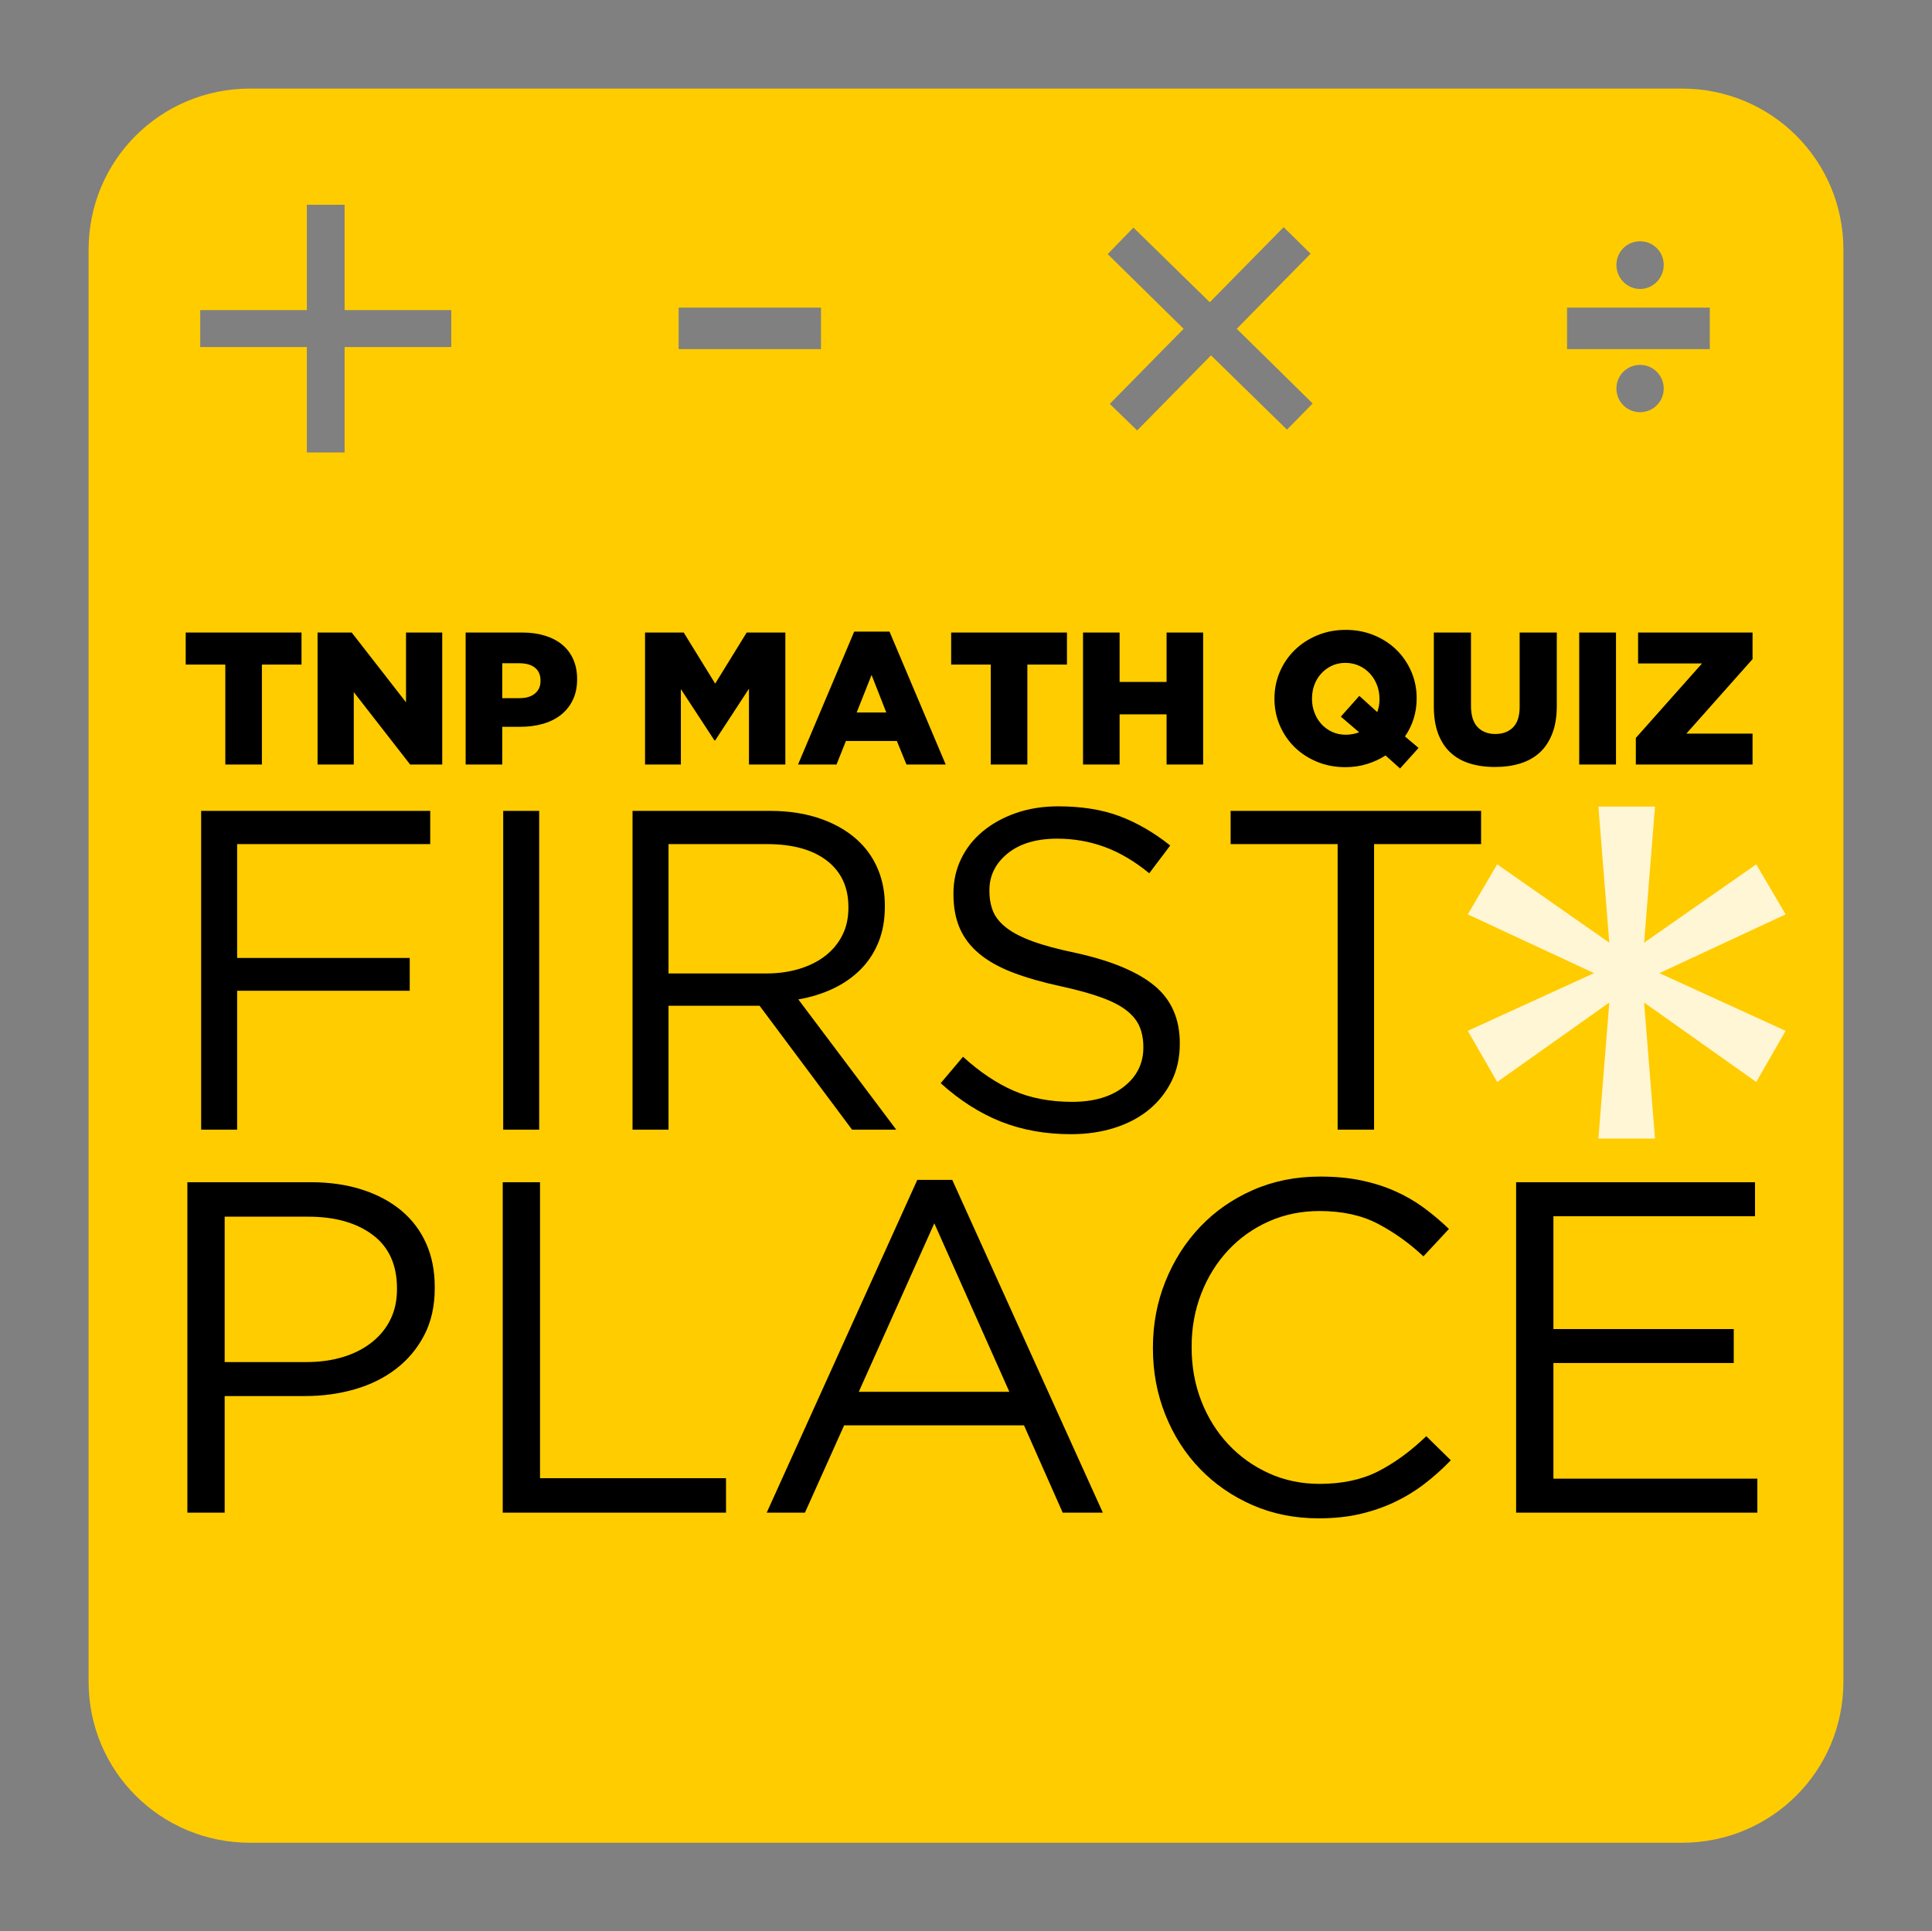 <?xml version="1.0" encoding="UTF-8" standalone="no"?>
<!-- Created with Inkscape (http://www.inkscape.org/) -->
<svg
   xmlns:svg="http://www.w3.org/2000/svg"
   xmlns="http://www.w3.org/2000/svg"
   version="1.0"
   width="132.156"
   height="132.125"
   id="svg2">
  <rect width="100%" height="100%" fill="#808080" stroke="none"/>
  <defs
     id="defs4" />
  <g
     transform="translate(-57.844,-81.656)"
     id="layer1">
    <path
       d="M 74.946,87.716 C 68.836,87.716 63.905,92.618 63.905,98.729 L 63.905,196.709 C 63.905,202.819 68.836,207.722 74.946,207.722 L 172.898,207.722 C 179.008,207.722 183.939,202.819 183.939,196.709 L 183.939,98.729 C 183.939,92.618 179.008,87.716 172.898,87.716 L 74.946,87.716 z M 78.834,95.663 L 81.417,95.663 L 81.417,102.873 L 88.712,102.873 L 88.712,105.399 L 81.417,105.399 L 81.417,112.608 L 78.834,112.608 L 78.834,105.399 L 71.54,105.399 L 71.54,102.873 L 78.834,102.873 L 78.834,95.663 z M 145.65,97.196 L 147.494,99.012 L 142.442,104.15 L 147.636,109.259 L 145.877,111.047 L 140.682,105.966 L 135.63,111.104 L 133.757,109.287 L 138.809,104.15 L 133.615,99.041 L 135.375,97.224 L 140.597,102.333 L 145.65,97.196 z M 170.031,98.161 C 170.928,98.161 171.649,98.881 171.649,99.779 C 171.649,100.676 170.928,101.425 170.031,101.425 C 169.134,101.425 168.413,100.676 168.413,99.779 C 168.413,98.881 169.134,98.161 170.031,98.161 z M 104.266,102.702 L 114.002,102.702 L 114.002,105.541 L 104.266,105.541 L 104.266,102.702 z M 165.036,102.702 L 174.8,102.702 L 174.8,105.541 L 165.036,105.541 L 165.036,102.702 z M 170.031,106.619 C 170.928,106.619 171.649,107.34 171.649,108.237 C 171.649,109.134 170.928,109.855 170.031,109.855 C 169.134,109.855 168.413,109.134 168.413,108.237 C 168.413,107.34 169.134,106.619 170.031,106.619 z"
       id="rect2441"
       style="opacity:1;fill:#ffcc00;fill-opacity:1;stroke:none;stroke-width:0.5;stroke-linecap:round;stroke-linejoin:round;stroke-miterlimit:4;stroke-dasharray:none" />
    <path
       d="M 167.926,150.241 L 160.257,155.677 L 158.246,152.177 L 166.883,148.23 L 158.246,144.211 L 160.257,140.786 L 167.926,146.147 L 167.18,136.839 L 171.052,136.839 L 170.307,146.147 L 177.978,140.786 L 179.987,144.211 L 171.35,148.23 L 179.987,152.177 L 177.978,155.677 L 170.307,150.241 L 171.052,159.548 L 167.18,159.548 L 167.926,150.241 z"
       id="text2487"
       style="font-size:81.977px;font-style:normal;font-variant:normal;font-weight:normal;font-stretch:normal;text-align:center;line-height:100%;writing-mode:lr-tb;text-anchor:middle;fill:#fff6d5;fill-opacity:1;stroke:none;stroke-width:1px;stroke-linecap:butt;stroke-linejoin:miter;stroke-opacity:1;font-family:Gotham Book;-inkscape-font-specification:Gotham Book" />
    <path
       d="M 73.256,127.121 L 70.547,127.121 L 70.547,124.928 L 78.468,124.928 L 78.468,127.121 L 75.759,127.121 L 75.759,133.959 L 73.256,133.959 L 73.256,127.121 z M 79.567,124.928 L 81.902,124.928 L 85.617,129.701 L 85.617,124.928 L 88.094,124.928 L 88.094,133.959 L 85.901,133.959 L 82.044,129.005 L 82.044,133.959 L 79.567,133.959 L 79.567,124.928 z M 93.386,129.418 C 93.833,129.418 94.183,129.312 94.437,129.101 C 94.691,128.891 94.818,128.605 94.818,128.244 L 94.818,128.218 C 94.818,127.831 94.691,127.536 94.437,127.334 C 94.183,127.132 93.829,127.031 93.373,127.031 L 92.199,127.031 L 92.199,129.418 L 93.386,129.418 z M 89.696,124.928 L 93.566,124.928 C 94.134,124.928 94.65,124.999 95.115,125.141 C 95.579,125.283 95.975,125.489 96.301,125.76 C 96.628,126.031 96.88,126.364 97.056,126.76 C 97.232,127.156 97.321,127.603 97.321,128.101 L 97.321,128.127 C 97.321,128.66 97.224,129.129 97.03,129.534 C 96.837,129.938 96.568,130.278 96.224,130.553 C 95.88,130.828 95.469,131.034 94.992,131.172 C 94.514,131.309 93.996,131.378 93.437,131.378 L 92.199,131.378 L 92.199,133.959 L 89.696,133.959 L 89.696,124.928 z M 101.967,124.928 L 104.612,124.928 L 106.766,128.424 L 108.921,124.928 L 111.565,124.928 L 111.565,133.959 L 109.076,133.959 L 109.076,128.772 L 106.766,132.307 L 106.714,132.307 L 104.418,128.798 L 104.418,133.959 L 101.967,133.959 L 101.967,124.928 z M 118.47,130.398 L 117.463,127.831 L 116.444,130.398 L 118.47,130.398 z M 116.276,124.864 L 118.689,124.864 L 122.534,133.959 L 119.85,133.959 L 119.192,132.346 L 115.709,132.346 L 115.064,133.959 L 112.432,133.959 L 116.276,124.864 z M 125.616,127.121 L 122.907,127.121 L 122.907,124.928 L 130.828,124.928 L 130.828,127.121 L 128.119,127.121 L 128.119,133.959 L 125.616,133.959 L 125.616,127.121 z M 131.927,124.928 L 134.429,124.928 L 134.429,128.308 L 137.642,128.308 L 137.642,124.928 L 140.144,124.928 L 140.144,133.959 L 137.642,133.959 L 137.642,130.527 L 134.429,130.527 L 134.429,133.959 L 131.927,133.959 L 131.927,124.928 z M 149.898,131.92 C 150.216,131.92 150.522,131.864 150.814,131.753 L 149.563,130.682 L 150.827,129.262 L 152.053,130.372 C 152.156,130.106 152.207,129.813 152.207,129.495 L 152.207,129.469 C 152.207,129.142 152.152,128.831 152.04,128.534 C 151.928,128.237 151.769,127.975 151.562,127.747 C 151.356,127.519 151.109,127.338 150.821,127.205 C 150.533,127.072 150.217,127.005 149.872,127.005 C 149.528,127.005 149.217,127.072 148.937,127.205 C 148.657,127.338 148.417,127.517 148.215,127.74 C 148.012,127.964 147.858,128.222 147.75,128.514 C 147.643,128.807 147.589,129.116 147.589,129.443 L 147.589,129.469 C 147.589,129.796 147.645,130.108 147.757,130.404 C 147.868,130.701 148.025,130.961 148.228,131.185 C 148.43,131.409 148.673,131.587 148.956,131.72 C 149.24,131.854 149.554,131.92 149.898,131.92 L 149.898,131.92 z M 152.62,133.339 C 152.233,133.589 151.808,133.784 151.343,133.926 C 150.879,134.068 150.388,134.139 149.872,134.139 C 149.176,134.139 148.531,134.017 147.937,133.772 C 147.344,133.526 146.832,133.193 146.402,132.772 C 145.972,132.35 145.634,131.856 145.389,131.288 C 145.144,130.72 145.022,130.114 145.022,129.469 L 145.022,129.443 C 145.022,128.798 145.144,128.19 145.389,127.618 C 145.634,127.046 145.976,126.547 146.415,126.121 C 146.853,125.695 147.369,125.36 147.963,125.115 C 148.556,124.87 149.201,124.747 149.898,124.747 C 150.595,124.747 151.24,124.87 151.833,125.115 C 152.427,125.36 152.939,125.693 153.369,126.115 C 153.798,126.536 154.136,127.031 154.381,127.598 C 154.626,128.166 154.749,128.772 154.749,129.418 L 154.749,129.443 C 154.749,129.925 154.68,130.385 154.543,130.824 C 154.405,131.262 154.207,131.667 153.949,132.036 L 154.878,132.823 L 153.614,134.229 L 152.62,133.339 z M 160.104,134.126 C 159.459,134.126 158.878,134.045 158.362,133.881 C 157.846,133.718 157.408,133.466 157.046,133.126 C 156.685,132.787 156.408,132.357 156.214,131.836 C 156.021,131.316 155.924,130.703 155.924,129.998 L 155.924,124.928 L 158.465,124.928 L 158.465,129.946 C 158.465,130.6 158.616,131.084 158.917,131.398 C 159.218,131.712 159.622,131.869 160.13,131.869 C 160.637,131.869 161.041,131.718 161.342,131.417 C 161.643,131.116 161.794,130.647 161.794,130.011 L 161.794,124.928 L 164.335,124.928 L 164.335,129.933 C 164.335,130.665 164.234,131.295 164.032,131.823 C 163.83,132.352 163.546,132.787 163.181,133.126 C 162.815,133.466 162.372,133.718 161.852,133.881 C 161.332,134.045 160.749,134.126 160.104,134.126 L 160.104,134.126 z M 165.868,124.928 L 168.384,124.928 L 168.384,133.959 L 165.868,133.959 L 165.868,124.928 z M 169.741,132.14 L 174.269,127.044 L 169.895,127.044 L 169.895,124.928 L 177.726,124.928 L 177.726,126.747 L 173.198,131.843 L 177.726,131.843 L 177.726,133.959 L 169.741,133.959 L 169.741,132.14 z"
       id="text2471"
       style="font-size:14.204px;font-style:normal;font-variant:normal;font-weight:900;font-stretch:normal;text-align:center;line-height:100%;writing-mode:lr-tb;text-anchor:middle;fill:#000000;fill-opacity:1;stroke:none;stroke-width:1px;stroke-linecap:butt;stroke-linejoin:miter;stroke-opacity:1;font-family:Gotham Black;-inkscape-font-specification:Gotham Black Heavy" />
    <path
       d="M 71.604,137.129 L 87.273,137.129 L 87.273,139.403 L 74.065,139.403 L 74.065,147.191 L 85.871,147.191 L 85.871,149.435 L 74.065,149.435 L 74.065,158.936 L 71.604,158.936 L 71.604,137.129 z M 92.265,137.129 L 94.726,137.129 L 94.726,158.936 L 92.265,158.936 L 92.265,137.129 z M 110.271,148.251 C 111.081,148.251 111.829,148.147 112.514,147.939 C 113.199,147.732 113.79,147.436 114.289,147.052 C 114.787,146.667 115.177,146.2 115.457,145.65 C 115.738,145.099 115.878,144.471 115.878,143.765 L 115.878,143.702 C 115.878,142.353 115.39,141.299 114.414,140.541 C 113.438,139.783 112.067,139.403 110.302,139.403 L 103.574,139.403 L 103.574,148.251 L 110.271,148.251 z M 101.112,137.129 L 110.489,137.129 C 111.839,137.129 113.038,137.322 114.087,137.706 C 115.136,138.09 116.003,138.625 116.688,139.31 C 117.228,139.85 117.643,140.484 117.934,141.211 C 118.225,141.938 118.371,142.737 118.371,143.609 L 118.371,143.672 C 118.371,144.585 118.225,145.4 117.934,146.117 C 117.643,146.833 117.233,147.456 116.704,147.986 C 116.174,148.516 115.546,148.952 114.819,149.295 C 114.092,149.637 113.303,149.881 112.452,150.026 L 119.149,158.936 L 116.127,158.936 L 109.803,150.462 L 109.741,150.462 L 103.574,150.462 L 103.574,158.936 L 101.112,158.936 L 101.112,137.129 z M 131.1,159.248 C 129.356,159.248 127.762,158.962 126.319,158.391 C 124.875,157.819 123.499,156.942 122.191,155.759 L 123.717,153.951 C 124.86,154.99 126.013,155.764 127.176,156.272 C 128.339,156.781 129.678,157.035 131.194,157.035 C 132.668,157.035 133.847,156.688 134.729,155.992 C 135.612,155.296 136.053,154.409 136.053,153.329 L 136.053,153.266 C 136.053,152.768 135.97,152.316 135.804,151.911 C 135.638,151.506 135.347,151.138 134.932,150.805 C 134.516,150.473 133.94,150.172 133.203,149.902 C 132.466,149.632 131.526,149.372 130.384,149.123 C 129.138,148.853 128.053,148.542 127.129,148.189 C 126.204,147.835 125.441,147.41 124.839,146.911 C 124.237,146.413 123.79,145.831 123.499,145.167 C 123.209,144.502 123.063,143.724 123.063,142.831 L 123.063,142.768 C 123.063,141.917 123.24,141.128 123.593,140.401 C 123.946,139.674 124.444,139.046 125.088,138.516 C 125.732,137.986 126.49,137.571 127.362,137.27 C 128.234,136.969 129.189,136.819 130.228,136.819 C 131.827,136.819 133.224,137.042 134.418,137.488 C 135.612,137.935 136.77,138.605 137.892,139.498 L 136.458,141.398 C 135.441,140.567 134.418,139.965 133.39,139.591 C 132.362,139.217 131.287,139.03 130.166,139.03 C 128.733,139.03 127.601,139.367 126.77,140.042 C 125.94,140.717 125.524,141.553 125.524,142.55 L 125.524,142.613 C 125.524,143.132 125.607,143.594 125.773,143.999 C 125.939,144.404 126.241,144.778 126.677,145.12 C 127.113,145.463 127.715,145.774 128.483,146.055 C 129.252,146.335 130.238,146.6 131.443,146.849 C 133.873,147.389 135.664,148.137 136.817,149.092 C 137.969,150.048 138.546,151.356 138.546,153.017 L 138.546,153.08 C 138.546,154.014 138.359,154.86 137.985,155.618 C 137.611,156.376 137.097,157.025 136.443,157.565 C 135.789,158.105 135.005,158.52 134.091,158.811 C 133.177,159.102 132.18,159.248 131.1,159.248 L 131.1,159.248 z M 149.343,139.403 L 142.023,139.403 L 142.023,137.129 L 159.156,137.129 L 159.156,139.403 L 151.836,139.403 L 151.836,158.936 L 149.343,158.936 L 149.343,139.403 z"
       id="text2479"
       style="font-size:34.297px;font-style:normal;font-variant:normal;font-weight:normal;font-stretch:normal;text-align:center;line-height:100%;writing-mode:lr-tb;text-anchor:middle;fill:#000000;fill-opacity:1;stroke:none;stroke-width:1px;stroke-linecap:butt;stroke-linejoin:miter;stroke-opacity:1;font-family:Gotham Book;-inkscape-font-specification:Gotham Book" />
    <path
       d="M 78.799,174.838 C 79.725,174.838 80.57,174.72 81.334,174.483 C 82.098,174.246 82.755,173.907 83.304,173.466 C 83.853,173.025 84.272,172.503 84.563,171.9 C 84.854,171.297 84.999,170.619 84.999,169.865 L 84.999,169.8 C 84.999,168.186 84.445,166.964 83.336,166.135 C 82.227,165.306 80.758,164.891 78.928,164.891 L 73.212,164.891 L 73.212,174.838 L 78.799,174.838 z M 70.661,162.534 L 79.121,162.534 C 80.392,162.534 81.55,162.701 82.594,163.035 C 83.638,163.368 84.531,163.842 85.274,164.456 C 86.016,165.069 86.587,165.818 86.985,166.7 C 87.383,167.583 87.582,168.584 87.582,169.704 L 87.582,169.768 C 87.582,170.995 87.346,172.066 86.872,172.981 C 86.399,173.896 85.758,174.666 84.951,175.29 C 84.143,175.915 83.201,176.383 82.125,176.695 C 81.048,177.007 79.907,177.163 78.702,177.163 L 73.212,177.163 L 73.212,185.14 L 70.661,185.14 L 70.661,162.534 z M 92.232,162.534 L 94.784,162.534 L 94.784,182.783 L 107.507,182.783 L 107.507,185.14 L 92.232,185.14 L 92.232,162.534 z M 126.889,176.873 L 121.754,165.344 L 116.587,176.873 L 126.889,176.873 z M 120.591,162.373 L 122.981,162.373 L 133.283,185.14 L 130.537,185.14 L 127.89,179.166 L 115.586,179.166 L 112.905,185.14 L 110.289,185.14 L 120.591,162.373 z M 148.044,185.528 C 146.407,185.528 144.9,185.226 143.522,184.623 C 142.144,184.021 140.949,183.197 139.938,182.153 C 138.926,181.109 138.134,179.877 137.564,178.455 C 136.993,177.034 136.708,175.516 136.708,173.902 L 136.708,173.837 C 136.708,172.244 136.993,170.737 137.564,169.316 C 138.134,167.895 138.926,166.652 139.938,165.586 C 140.949,164.52 142.155,163.681 143.554,163.067 C 144.954,162.453 146.483,162.147 148.14,162.147 C 149.174,162.147 150.105,162.233 150.934,162.405 C 151.763,162.577 152.532,162.819 153.243,163.132 C 153.953,163.444 154.61,163.821 155.213,164.262 C 155.816,164.703 156.397,165.193 156.957,165.731 L 155.213,167.605 C 154.244,166.7 153.205,165.958 152.097,165.376 C 150.988,164.795 149.658,164.504 148.108,164.504 C 146.859,164.504 145.702,164.741 144.637,165.215 C 143.571,165.688 142.645,166.345 141.859,167.185 C 141.074,168.024 140.46,169.009 140.018,170.14 C 139.577,171.27 139.356,172.481 139.356,173.773 L 139.356,173.837 C 139.356,175.151 139.577,176.372 140.018,177.503 C 140.46,178.633 141.074,179.618 141.859,180.458 C 142.645,181.298 143.571,181.96 144.637,182.444 C 145.702,182.928 146.859,183.17 148.108,183.17 C 149.658,183.17 150.993,182.885 152.112,182.314 C 153.232,181.744 154.33,180.942 155.407,179.909 L 157.086,181.556 C 156.505,182.158 155.896,182.702 155.261,183.186 C 154.626,183.671 153.943,184.085 153.211,184.43 C 152.479,184.774 151.693,185.043 150.853,185.237 C 150.014,185.431 149.077,185.528 148.044,185.528 L 148.044,185.528 z M 161.552,162.534 L 177.893,162.534 L 177.893,164.86 L 164.103,164.86 L 164.103,172.578 L 176.439,172.578 L 176.439,174.903 L 164.103,174.903 L 164.103,182.815 L 178.054,182.815 L 178.054,185.14 L 161.552,185.14 L 161.552,162.534 z"
       id="text2483"
       style="font-size:35.556px;font-style:normal;font-variant:normal;font-weight:normal;font-stretch:normal;text-align:center;line-height:100%;writing-mode:lr-tb;text-anchor:middle;fill:#000000;fill-opacity:1;stroke:none;stroke-width:1px;stroke-linecap:butt;stroke-linejoin:miter;stroke-opacity:1;font-family:Gotham Book;-inkscape-font-specification:Gotham Book" />
  </g>
</svg>
